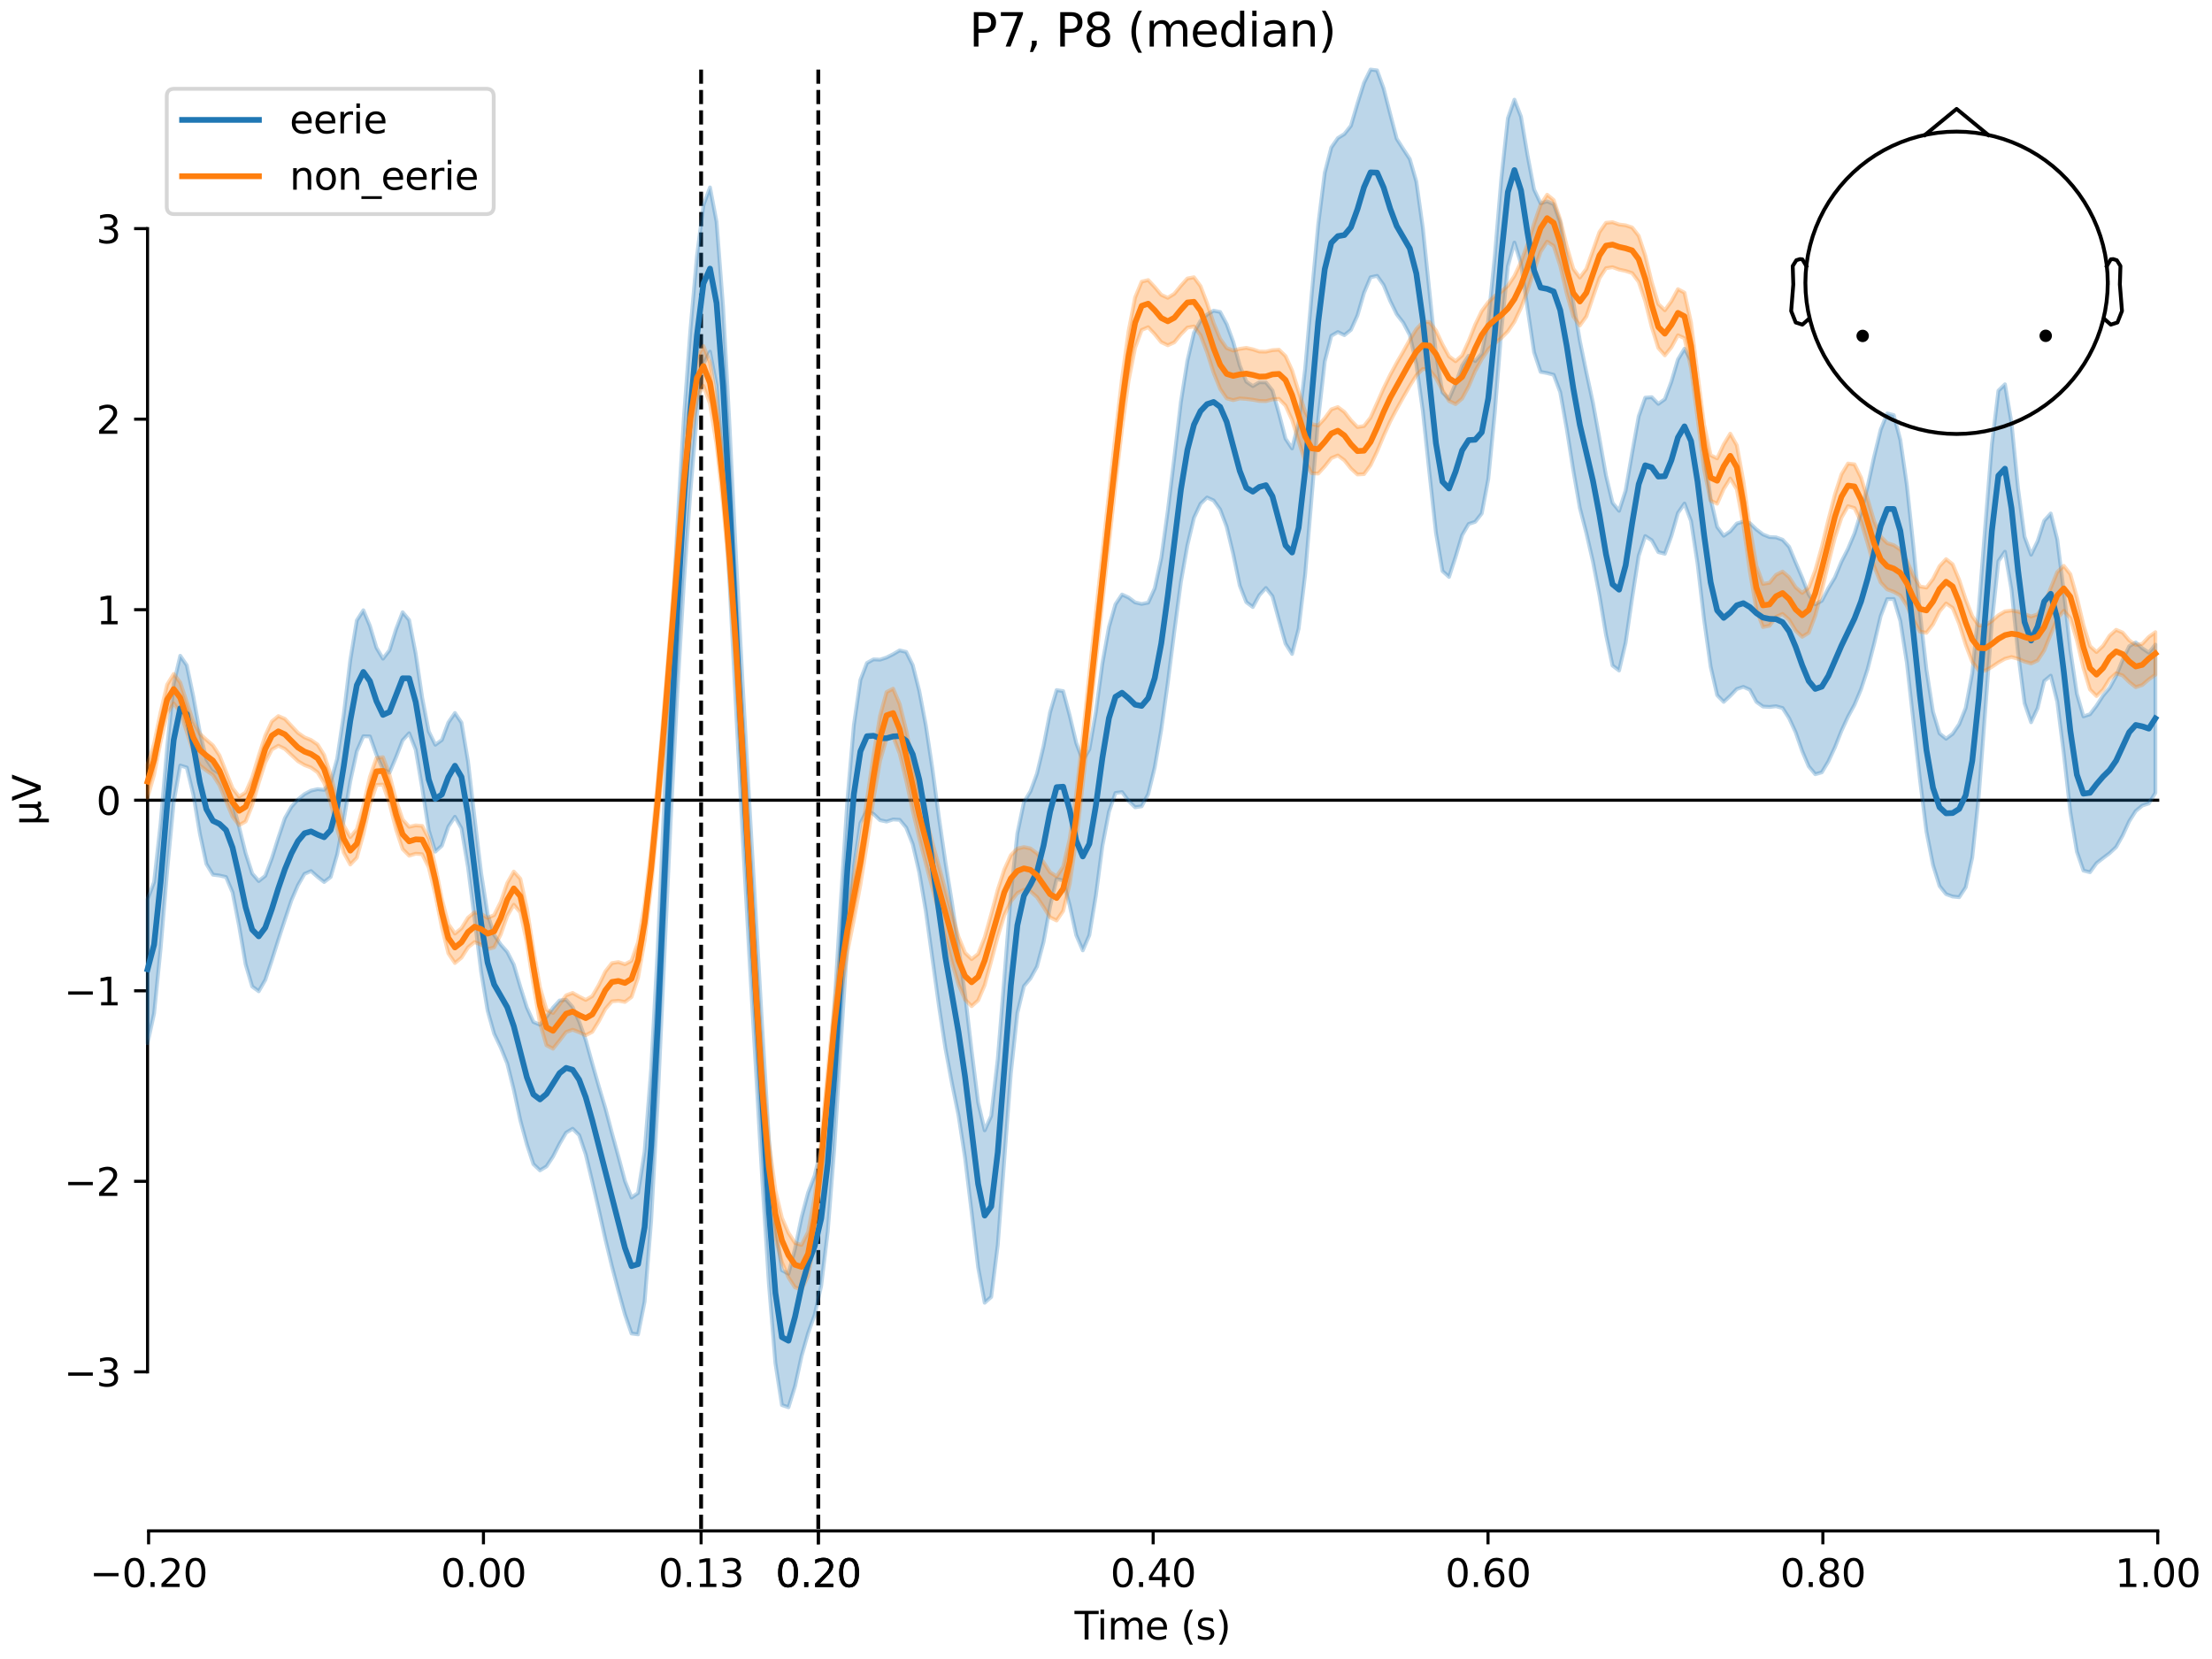 <?xml version="1.0" encoding="utf-8" standalone="no"?>
<!DOCTYPE svg PUBLIC "-//W3C//DTD SVG 1.1//EN"
  "http://www.w3.org/Graphics/SVG/1.1/DTD/svg11.dtd">
<svg xmlns:xlink="http://www.w3.org/1999/xlink" width="576pt" height="432pt" viewBox="0 0 576 432" xmlns="http://www.w3.org/2000/svg" version="1.1">
 <defs>
  <style type="text/css">*{stroke-linejoin: round; stroke-linecap: butt}</style>
 </defs>
 <g id="figure_1">
  <g id="patch_1">
   <path d="M 0 432 
L 576 432 
L 576 0 
L 0 0 
z
" style="fill: #ffffff"/>
  </g>
  <g id="axes_1">
   <g id="patch_2">
    <path d="M 38.421 398.644 
L 561.867 398.644 
L 561.867 18.118 
L 38.421 18.118 
L 38.421 398.644 
z
" style="fill: none; opacity: 0"/>
   </g>
   <g id="patch_3">
    <path d="M 38.421 357.223 
L 38.421 59.539 
" style="fill: none; stroke: #000000; stroke-width: 0.8; stroke-linejoin: miter; stroke-linecap: square"/>
   </g>
   <g id="LineCollection_1">
    <path d="M 182.566 18.118 
L 182.566 398.644 
" clip-path="url(#p42663d74a6)" style="fill: none; stroke-dasharray: 3.7,1.6; stroke-dashoffset: 0; stroke: #000000"/>
    <path d="M 213.084 18.118 
L 213.084 398.644 
" clip-path="url(#p42663d74a6)" style="fill: none; stroke-dasharray: 3.7,1.6; stroke-dashoffset: 0; stroke: #000000"/>
   </g>
   <g id="matplotlib.axis_1">
    <g id="xtick_1">
     <g id="line2d_1">
      <defs>
       <path id="mb6d875dfdb" d="M 0 0 
L 0 3.5 
" style="stroke: #000000; stroke-width: 0.8"/>
      </defs>
      <g>
       <use xlink:href="#mb6d875dfdb" x="38.693" y="398.644" style="stroke: #000000; stroke-width: 0.8"/>
      </g>
     </g>
     <g id="text_1">
      <!-- −0.20 -->
      <g transform="translate(23.37 413.242) scale(0.1 -0.1)">
       <defs>
        <path id="DejaVuSans-2212" d="M 678 2272 
L 4684 2272 
L 4684 1741 
L 678 1741 
L 678 2272 
z
" transform="scale(0.016)"/>
        <path id="DejaVuSans-30" d="M 2034 4250 
Q 1547 4250 1301 3770 
Q 1056 3291 1056 2328 
Q 1056 1369 1301 889 
Q 1547 409 2034 409 
Q 2525 409 2770 889 
Q 3016 1369 3016 2328 
Q 3016 3291 2770 3770 
Q 2525 4250 2034 4250 
z
M 2034 4750 
Q 2819 4750 3233 4129 
Q 3647 3509 3647 2328 
Q 3647 1150 3233 529 
Q 2819 -91 2034 -91 
Q 1250 -91 836 529 
Q 422 1150 422 2328 
Q 422 3509 836 4129 
Q 1250 4750 2034 4750 
z
" transform="scale(0.016)"/>
        <path id="DejaVuSans-2e" d="M 684 794 
L 1344 794 
L 1344 0 
L 684 0 
L 684 794 
z
" transform="scale(0.016)"/>
        <path id="DejaVuSans-32" d="M 1228 531 
L 3431 531 
L 3431 0 
L 469 0 
L 469 531 
Q 828 903 1448 1529 
Q 2069 2156 2228 2338 
Q 2531 2678 2651 2914 
Q 2772 3150 2772 3378 
Q 2772 3750 2511 3984 
Q 2250 4219 1831 4219 
Q 1534 4219 1204 4116 
Q 875 4013 500 3803 
L 500 4441 
Q 881 4594 1212 4672 
Q 1544 4750 1819 4750 
Q 2544 4750 2975 4387 
Q 3406 4025 3406 3419 
Q 3406 3131 3298 2873 
Q 3191 2616 2906 2266 
Q 2828 2175 2409 1742 
Q 1991 1309 1228 531 
z
" transform="scale(0.016)"/>
       </defs>
       <use xlink:href="#DejaVuSans-2212"/>
       <use xlink:href="#DejaVuSans-30" transform="translate(83.789 0)"/>
       <use xlink:href="#DejaVuSans-2e" transform="translate(147.412 0)"/>
       <use xlink:href="#DejaVuSans-32" transform="translate(179.199 0)"/>
       <use xlink:href="#DejaVuSans-30" transform="translate(242.822 0)"/>
      </g>
     </g>
    </g>
    <g id="xtick_2">
     <g id="line2d_2">
      <g>
       <use xlink:href="#mb6d875dfdb" x="125.889" y="398.644" style="stroke: #000000; stroke-width: 0.8"/>
      </g>
     </g>
     <g id="text_2">
      <!-- 0.00 -->
      <g transform="translate(114.756 413.242) scale(0.1 -0.1)">
       <use xlink:href="#DejaVuSans-30"/>
       <use xlink:href="#DejaVuSans-2e" transform="translate(63.623 0)"/>
       <use xlink:href="#DejaVuSans-30" transform="translate(95.41 0)"/>
       <use xlink:href="#DejaVuSans-30" transform="translate(159.033 0)"/>
      </g>
     </g>
    </g>
    <g id="xtick_3">
     <g id="line2d_3">
      <g>
       <use xlink:href="#mb6d875dfdb" x="182.566" y="398.644" style="stroke: #000000; stroke-width: 0.8"/>
      </g>
     </g>
     <g id="text_3">
      <!-- 0.13 -->
      <g transform="translate(171.433 413.242) scale(0.1 -0.1)">
       <defs>
        <path id="DejaVuSans-31" d="M 794 531 
L 1825 531 
L 1825 4091 
L 703 3866 
L 703 4441 
L 1819 4666 
L 2450 4666 
L 2450 531 
L 3481 531 
L 3481 0 
L 794 0 
L 794 531 
z
" transform="scale(0.016)"/>
        <path id="DejaVuSans-33" d="M 2597 2516 
Q 3050 2419 3304 2112 
Q 3559 1806 3559 1356 
Q 3559 666 3084 287 
Q 2609 -91 1734 -91 
Q 1441 -91 1130 -33 
Q 819 25 488 141 
L 488 750 
Q 750 597 1062 519 
Q 1375 441 1716 441 
Q 2309 441 2620 675 
Q 2931 909 2931 1356 
Q 2931 1769 2642 2001 
Q 2353 2234 1838 2234 
L 1294 2234 
L 1294 2753 
L 1863 2753 
Q 2328 2753 2575 2939 
Q 2822 3125 2822 3475 
Q 2822 3834 2567 4026 
Q 2313 4219 1838 4219 
Q 1578 4219 1281 4162 
Q 984 4106 628 3988 
L 628 4550 
Q 988 4650 1302 4700 
Q 1616 4750 1894 4750 
Q 2613 4750 3031 4423 
Q 3450 4097 3450 3541 
Q 3450 3153 3228 2886 
Q 3006 2619 2597 2516 
z
" transform="scale(0.016)"/>
       </defs>
       <use xlink:href="#DejaVuSans-30"/>
       <use xlink:href="#DejaVuSans-2e" transform="translate(63.623 0)"/>
       <use xlink:href="#DejaVuSans-31" transform="translate(95.41 0)"/>
       <use xlink:href="#DejaVuSans-33" transform="translate(159.033 0)"/>
      </g>
     </g>
    </g>
    <g id="xtick_4">
     <g id="line2d_4">
      <g>
       <use xlink:href="#mb6d875dfdb" x="213.084" y="398.644" style="stroke: #000000; stroke-width: 0.8"/>
      </g>
     </g>
     <g id="text_4">
      <!-- 0.20 -->
      <g transform="translate(201.952 413.242) scale(0.1 -0.1)">
       <use xlink:href="#DejaVuSans-30"/>
       <use xlink:href="#DejaVuSans-2e" transform="translate(63.623 0)"/>
       <use xlink:href="#DejaVuSans-32" transform="translate(95.41 0)"/>
       <use xlink:href="#DejaVuSans-30" transform="translate(159.033 0)"/>
      </g>
     </g>
    </g>
    <g id="xtick_5">
     <g id="line2d_5">
      <g>
       <use xlink:href="#mb6d875dfdb" x="213.084" y="398.644" style="stroke: #000000; stroke-width: 0.8"/>
      </g>
     </g>
     <g id="text_5">
      <!-- 0.20 -->
      <g transform="translate(201.952 413.242) scale(0.1 -0.1)">
       <use xlink:href="#DejaVuSans-30"/>
       <use xlink:href="#DejaVuSans-2e" transform="translate(63.623 0)"/>
       <use xlink:href="#DejaVuSans-32" transform="translate(95.41 0)"/>
       <use xlink:href="#DejaVuSans-30" transform="translate(159.033 0)"/>
      </g>
     </g>
    </g>
    <g id="xtick_6">
     <g id="line2d_6">
      <g>
       <use xlink:href="#mb6d875dfdb" x="300.28" y="398.644" style="stroke: #000000; stroke-width: 0.8"/>
      </g>
     </g>
     <g id="text_6">
      <!-- 0.40 -->
      <g transform="translate(289.147 413.242) scale(0.1 -0.1)">
       <defs>
        <path id="DejaVuSans-34" d="M 2419 4116 
L 825 1625 
L 2419 1625 
L 2419 4116 
z
M 2253 4666 
L 3047 4666 
L 3047 1625 
L 3713 1625 
L 3713 1100 
L 3047 1100 
L 3047 0 
L 2419 0 
L 2419 1100 
L 313 1100 
L 313 1709 
L 2253 4666 
z
" transform="scale(0.016)"/>
       </defs>
       <use xlink:href="#DejaVuSans-30"/>
       <use xlink:href="#DejaVuSans-2e" transform="translate(63.623 0)"/>
       <use xlink:href="#DejaVuSans-34" transform="translate(95.41 0)"/>
       <use xlink:href="#DejaVuSans-30" transform="translate(159.033 0)"/>
      </g>
     </g>
    </g>
    <g id="xtick_7">
     <g id="line2d_7">
      <g>
       <use xlink:href="#mb6d875dfdb" x="387.476" y="398.644" style="stroke: #000000; stroke-width: 0.8"/>
      </g>
     </g>
     <g id="text_7">
      <!-- 0.60 -->
      <g transform="translate(376.343 413.242) scale(0.1 -0.1)">
       <defs>
        <path id="DejaVuSans-36" d="M 2113 2584 
Q 1688 2584 1439 2293 
Q 1191 2003 1191 1497 
Q 1191 994 1439 701 
Q 1688 409 2113 409 
Q 2538 409 2786 701 
Q 3034 994 3034 1497 
Q 3034 2003 2786 2293 
Q 2538 2584 2113 2584 
z
M 3366 4563 
L 3366 3988 
Q 3128 4100 2886 4159 
Q 2644 4219 2406 4219 
Q 1781 4219 1451 3797 
Q 1122 3375 1075 2522 
Q 1259 2794 1537 2939 
Q 1816 3084 2150 3084 
Q 2853 3084 3261 2657 
Q 3669 2231 3669 1497 
Q 3669 778 3244 343 
Q 2819 -91 2113 -91 
Q 1303 -91 875 529 
Q 447 1150 447 2328 
Q 447 3434 972 4092 
Q 1497 4750 2381 4750 
Q 2619 4750 2861 4703 
Q 3103 4656 3366 4563 
z
" transform="scale(0.016)"/>
       </defs>
       <use xlink:href="#DejaVuSans-30"/>
       <use xlink:href="#DejaVuSans-2e" transform="translate(63.623 0)"/>
       <use xlink:href="#DejaVuSans-36" transform="translate(95.41 0)"/>
       <use xlink:href="#DejaVuSans-30" transform="translate(159.033 0)"/>
      </g>
     </g>
    </g>
    <g id="xtick_8">
     <g id="line2d_8">
      <g>
       <use xlink:href="#mb6d875dfdb" x="474.671" y="398.644" style="stroke: #000000; stroke-width: 0.8"/>
      </g>
     </g>
     <g id="text_8">
      <!-- 0.80 -->
      <g transform="translate(463.538 413.242) scale(0.1 -0.1)">
       <defs>
        <path id="DejaVuSans-38" d="M 2034 2216 
Q 1584 2216 1326 1975 
Q 1069 1734 1069 1313 
Q 1069 891 1326 650 
Q 1584 409 2034 409 
Q 2484 409 2743 651 
Q 3003 894 3003 1313 
Q 3003 1734 2745 1975 
Q 2488 2216 2034 2216 
z
M 1403 2484 
Q 997 2584 770 2862 
Q 544 3141 544 3541 
Q 544 4100 942 4425 
Q 1341 4750 2034 4750 
Q 2731 4750 3128 4425 
Q 3525 4100 3525 3541 
Q 3525 3141 3298 2862 
Q 3072 2584 2669 2484 
Q 3125 2378 3379 2068 
Q 3634 1759 3634 1313 
Q 3634 634 3220 271 
Q 2806 -91 2034 -91 
Q 1263 -91 848 271 
Q 434 634 434 1313 
Q 434 1759 690 2068 
Q 947 2378 1403 2484 
z
M 1172 3481 
Q 1172 3119 1398 2916 
Q 1625 2713 2034 2713 
Q 2441 2713 2670 2916 
Q 2900 3119 2900 3481 
Q 2900 3844 2670 4047 
Q 2441 4250 2034 4250 
Q 1625 4250 1398 4047 
Q 1172 3844 1172 3481 
z
" transform="scale(0.016)"/>
       </defs>
       <use xlink:href="#DejaVuSans-30"/>
       <use xlink:href="#DejaVuSans-2e" transform="translate(63.623 0)"/>
       <use xlink:href="#DejaVuSans-38" transform="translate(95.41 0)"/>
       <use xlink:href="#DejaVuSans-30" transform="translate(159.033 0)"/>
      </g>
     </g>
    </g>
    <g id="xtick_9">
     <g id="line2d_9">
      <g>
       <use xlink:href="#mb6d875dfdb" x="561.867" y="398.644" style="stroke: #000000; stroke-width: 0.8"/>
      </g>
     </g>
     <g id="text_9">
      <!-- 1.00 -->
      <g transform="translate(550.734 413.242) scale(0.1 -0.1)">
       <use xlink:href="#DejaVuSans-31"/>
       <use xlink:href="#DejaVuSans-2e" transform="translate(63.623 0)"/>
       <use xlink:href="#DejaVuSans-30" transform="translate(95.41 0)"/>
       <use xlink:href="#DejaVuSans-30" transform="translate(159.033 0)"/>
      </g>
     </g>
    </g>
    <g id="text_10">
     <!-- Time (s) -->
     <g transform="translate(279.815 426.92) scale(0.1 -0.1)">
      <defs>
       <path id="DejaVuSans-54" d="M -19 4666 
L 3928 4666 
L 3928 4134 
L 2272 4134 
L 2272 0 
L 1638 0 
L 1638 4134 
L -19 4134 
L -19 4666 
z
" transform="scale(0.016)"/>
       <path id="DejaVuSans-69" d="M 603 3500 
L 1178 3500 
L 1178 0 
L 603 0 
L 603 3500 
z
M 603 4863 
L 1178 4863 
L 1178 4134 
L 603 4134 
L 603 4863 
z
" transform="scale(0.016)"/>
       <path id="DejaVuSans-6d" d="M 3328 2828 
Q 3544 3216 3844 3400 
Q 4144 3584 4550 3584 
Q 5097 3584 5394 3201 
Q 5691 2819 5691 2113 
L 5691 0 
L 5113 0 
L 5113 2094 
Q 5113 2597 4934 2840 
Q 4756 3084 4391 3084 
Q 3944 3084 3684 2787 
Q 3425 2491 3425 1978 
L 3425 0 
L 2847 0 
L 2847 2094 
Q 2847 2600 2669 2842 
Q 2491 3084 2119 3084 
Q 1678 3084 1418 2786 
Q 1159 2488 1159 1978 
L 1159 0 
L 581 0 
L 581 3500 
L 1159 3500 
L 1159 2956 
Q 1356 3278 1631 3431 
Q 1906 3584 2284 3584 
Q 2666 3584 2933 3390 
Q 3200 3197 3328 2828 
z
" transform="scale(0.016)"/>
       <path id="DejaVuSans-65" d="M 3597 1894 
L 3597 1613 
L 953 1613 
Q 991 1019 1311 708 
Q 1631 397 2203 397 
Q 2534 397 2845 478 
Q 3156 559 3463 722 
L 3463 178 
Q 3153 47 2828 -22 
Q 2503 -91 2169 -91 
Q 1331 -91 842 396 
Q 353 884 353 1716 
Q 353 2575 817 3079 
Q 1281 3584 2069 3584 
Q 2775 3584 3186 3129 
Q 3597 2675 3597 1894 
z
M 3022 2063 
Q 3016 2534 2758 2815 
Q 2500 3097 2075 3097 
Q 1594 3097 1305 2825 
Q 1016 2553 972 2059 
L 3022 2063 
z
" transform="scale(0.016)"/>
       <path id="DejaVuSans-20" transform="scale(0.016)"/>
       <path id="DejaVuSans-28" d="M 1984 4856 
Q 1566 4138 1362 3434 
Q 1159 2731 1159 2009 
Q 1159 1288 1364 580 
Q 1569 -128 1984 -844 
L 1484 -844 
Q 1016 -109 783 600 
Q 550 1309 550 2009 
Q 550 2706 781 3412 
Q 1013 4119 1484 4856 
L 1984 4856 
z
" transform="scale(0.016)"/>
       <path id="DejaVuSans-73" d="M 2834 3397 
L 2834 2853 
Q 2591 2978 2328 3040 
Q 2066 3103 1784 3103 
Q 1356 3103 1142 2972 
Q 928 2841 928 2578 
Q 928 2378 1081 2264 
Q 1234 2150 1697 2047 
L 1894 2003 
Q 2506 1872 2764 1633 
Q 3022 1394 3022 966 
Q 3022 478 2636 193 
Q 2250 -91 1575 -91 
Q 1294 -91 989 -36 
Q 684 19 347 128 
L 347 722 
Q 666 556 975 473 
Q 1284 391 1588 391 
Q 1994 391 2212 530 
Q 2431 669 2431 922 
Q 2431 1156 2273 1281 
Q 2116 1406 1581 1522 
L 1381 1569 
Q 847 1681 609 1914 
Q 372 2147 372 2553 
Q 372 3047 722 3315 
Q 1072 3584 1716 3584 
Q 2034 3584 2315 3537 
Q 2597 3491 2834 3397 
z
" transform="scale(0.016)"/>
       <path id="DejaVuSans-29" d="M 513 4856 
L 1013 4856 
Q 1481 4119 1714 3412 
Q 1947 2706 1947 2009 
Q 1947 1309 1714 600 
Q 1481 -109 1013 -844 
L 513 -844 
Q 928 -128 1133 580 
Q 1338 1288 1338 2009 
Q 1338 2731 1133 3434 
Q 928 4138 513 4856 
z
" transform="scale(0.016)"/>
      </defs>
      <use xlink:href="#DejaVuSans-54"/>
      <use xlink:href="#DejaVuSans-69" transform="translate(57.959 0)"/>
      <use xlink:href="#DejaVuSans-6d" transform="translate(85.742 0)"/>
      <use xlink:href="#DejaVuSans-65" transform="translate(183.154 0)"/>
      <use xlink:href="#DejaVuSans-20" transform="translate(244.678 0)"/>
      <use xlink:href="#DejaVuSans-28" transform="translate(276.465 0)"/>
      <use xlink:href="#DejaVuSans-73" transform="translate(315.479 0)"/>
      <use xlink:href="#DejaVuSans-29" transform="translate(367.578 0)"/>
     </g>
    </g>
   </g>
   <g id="matplotlib.axis_2">
    <g id="ytick_1">
     <g id="line2d_10">
      <defs>
       <path id="m372966525c" d="M 0 0 
L -3.5 0 
" style="stroke: #000000; stroke-width: 0.8"/>
      </defs>
      <g>
       <use xlink:href="#m372966525c" x="38.421" y="357.223" style="stroke: #000000; stroke-width: 0.8"/>
      </g>
     </g>
     <g id="text_11">
      <!-- −3 -->
      <g transform="translate(16.678 361.022) scale(0.1 -0.1)">
       <use xlink:href="#DejaVuSans-2212"/>
       <use xlink:href="#DejaVuSans-33" transform="translate(83.789 0)"/>
      </g>
     </g>
    </g>
    <g id="ytick_2">
     <g id="line2d_11">
      <g>
       <use xlink:href="#m372966525c" x="38.421" y="307.609" style="stroke: #000000; stroke-width: 0.8"/>
      </g>
     </g>
     <g id="text_12">
      <!-- −2 -->
      <g transform="translate(16.678 311.408) scale(0.1 -0.1)">
       <use xlink:href="#DejaVuSans-2212"/>
       <use xlink:href="#DejaVuSans-32" transform="translate(83.789 0)"/>
      </g>
     </g>
    </g>
    <g id="ytick_3">
     <g id="line2d_12">
      <g>
       <use xlink:href="#m372966525c" x="38.421" y="257.995" style="stroke: #000000; stroke-width: 0.8"/>
      </g>
     </g>
     <g id="text_13">
      <!-- −1 -->
      <g transform="translate(16.678 261.794) scale(0.1 -0.1)">
       <use xlink:href="#DejaVuSans-2212"/>
       <use xlink:href="#DejaVuSans-31" transform="translate(83.789 0)"/>
      </g>
     </g>
    </g>
    <g id="ytick_4">
     <g id="line2d_13">
      <g>
       <use xlink:href="#m372966525c" x="38.421" y="208.381" style="stroke: #000000; stroke-width: 0.8"/>
      </g>
     </g>
     <g id="text_14">
      <!-- 0 -->
      <g transform="translate(25.058 212.18) scale(0.1 -0.1)">
       <use xlink:href="#DejaVuSans-30"/>
      </g>
     </g>
    </g>
    <g id="ytick_5">
     <g id="line2d_14">
      <g>
       <use xlink:href="#m372966525c" x="38.421" y="158.767" style="stroke: #000000; stroke-width: 0.8"/>
      </g>
     </g>
     <g id="text_15">
      <!-- 1 -->
      <g transform="translate(25.058 162.566) scale(0.1 -0.1)">
       <use xlink:href="#DejaVuSans-31"/>
      </g>
     </g>
    </g>
    <g id="ytick_6">
     <g id="line2d_15">
      <g>
       <use xlink:href="#m372966525c" x="38.421" y="109.153" style="stroke: #000000; stroke-width: 0.8"/>
      </g>
     </g>
     <g id="text_16">
      <!-- 2 -->
      <g transform="translate(25.058 112.952) scale(0.1 -0.1)">
       <use xlink:href="#DejaVuSans-32"/>
      </g>
     </g>
    </g>
    <g id="ytick_7">
     <g id="line2d_16">
      <g>
       <use xlink:href="#m372966525c" x="38.421" y="59.539" style="stroke: #000000; stroke-width: 0.8"/>
      </g>
     </g>
     <g id="text_17">
      <!-- 3 -->
      <g transform="translate(25.058 63.338) scale(0.1 -0.1)">
       <use xlink:href="#DejaVuSans-33"/>
      </g>
     </g>
    </g>
    <g id="text_18">
     <!-- µV -->
     <g transform="translate(10.599 214.982) rotate(-90) scale(0.1 -0.1)">
      <defs>
       <path id="DejaVuSans-b5" d="M 544 -1331 
L 544 3500 
L 1119 3500 
L 1119 1325 
Q 1119 872 1334 640 
Q 1550 409 1972 409 
Q 2434 409 2667 671 
Q 2900 934 2900 1459 
L 2900 3500 
L 3475 3500 
L 3475 806 
Q 3475 619 3529 530 
Q 3584 441 3700 441 
Q 3728 441 3778 458 
Q 3828 475 3916 513 
L 3916 50 
Q 3788 -22 3673 -56 
Q 3559 -91 3450 -91 
Q 3234 -91 3106 31 
Q 2978 153 2931 403 
Q 2775 156 2548 32 
Q 2322 -91 2016 -91 
Q 1697 -91 1473 31 
Q 1250 153 1119 397 
L 1119 -1331 
L 544 -1331 
z
" transform="scale(0.016)"/>
       <path id="DejaVuSans-56" d="M 1831 0 
L 50 4666 
L 709 4666 
L 2188 738 
L 3669 4666 
L 4325 4666 
L 2547 0 
L 1831 0 
z
" transform="scale(0.016)"/>
      </defs>
      <use xlink:href="#DejaVuSans-b5"/>
      <use xlink:href="#DejaVuSans-56" transform="translate(63.623 0)"/>
     </g>
    </g>
   </g>
   <g id="patch_4">
    <path d="M 38.693 398.644 
L 561.867 398.644 
" style="fill: none; stroke: #000000; stroke-width: 0.8; stroke-linejoin: miter; stroke-linecap: square"/>
   </g>
   <g id="patch_5">
    <path d="M 38.421 208.381 
L 561.867 208.381 
" style="fill: none; stroke: #000000; stroke-width: 0.8; stroke-linejoin: miter; stroke-linecap: square"/>
   </g>
   <g id="text_19">
    <!-- P7, P8 (median) -->
    <g transform="translate(252.379 12.118) scale(0.12 -0.12)">
     <defs>
      <path id="DejaVuSans-50" d="M 1259 4147 
L 1259 2394 
L 2053 2394 
Q 2494 2394 2734 2622 
Q 2975 2850 2975 3272 
Q 2975 3691 2734 3919 
Q 2494 4147 2053 4147 
L 1259 4147 
z
M 628 4666 
L 2053 4666 
Q 2838 4666 3239 4311 
Q 3641 3956 3641 3272 
Q 3641 2581 3239 2228 
Q 2838 1875 2053 1875 
L 1259 1875 
L 1259 0 
L 628 0 
L 628 4666 
z
" transform="scale(0.016)"/>
      <path id="DejaVuSans-37" d="M 525 4666 
L 3525 4666 
L 3525 4397 
L 1831 0 
L 1172 0 
L 2766 4134 
L 525 4134 
L 525 4666 
z
" transform="scale(0.016)"/>
      <path id="DejaVuSans-2c" d="M 750 794 
L 1409 794 
L 1409 256 
L 897 -744 
L 494 -744 
L 750 256 
L 750 794 
z
" transform="scale(0.016)"/>
      <path id="DejaVuSans-64" d="M 2906 2969 
L 2906 4863 
L 3481 4863 
L 3481 0 
L 2906 0 
L 2906 525 
Q 2725 213 2448 61 
Q 2172 -91 1784 -91 
Q 1150 -91 751 415 
Q 353 922 353 1747 
Q 353 2572 751 3078 
Q 1150 3584 1784 3584 
Q 2172 3584 2448 3432 
Q 2725 3281 2906 2969 
z
M 947 1747 
Q 947 1113 1208 752 
Q 1469 391 1925 391 
Q 2381 391 2643 752 
Q 2906 1113 2906 1747 
Q 2906 2381 2643 2742 
Q 2381 3103 1925 3103 
Q 1469 3103 1208 2742 
Q 947 2381 947 1747 
z
" transform="scale(0.016)"/>
      <path id="DejaVuSans-61" d="M 2194 1759 
Q 1497 1759 1228 1600 
Q 959 1441 959 1056 
Q 959 750 1161 570 
Q 1363 391 1709 391 
Q 2188 391 2477 730 
Q 2766 1069 2766 1631 
L 2766 1759 
L 2194 1759 
z
M 3341 1997 
L 3341 0 
L 2766 0 
L 2766 531 
Q 2569 213 2275 61 
Q 1981 -91 1556 -91 
Q 1019 -91 701 211 
Q 384 513 384 1019 
Q 384 1609 779 1909 
Q 1175 2209 1959 2209 
L 2766 2209 
L 2766 2266 
Q 2766 2663 2505 2880 
Q 2244 3097 1772 3097 
Q 1472 3097 1187 3025 
Q 903 2953 641 2809 
L 641 3341 
Q 956 3463 1253 3523 
Q 1550 3584 1831 3584 
Q 2591 3584 2966 3190 
Q 3341 2797 3341 1997 
z
" transform="scale(0.016)"/>
      <path id="DejaVuSans-6e" d="M 3513 2113 
L 3513 0 
L 2938 0 
L 2938 2094 
Q 2938 2591 2744 2837 
Q 2550 3084 2163 3084 
Q 1697 3084 1428 2787 
Q 1159 2491 1159 1978 
L 1159 0 
L 581 0 
L 581 3500 
L 1159 3500 
L 1159 2956 
Q 1366 3272 1645 3428 
Q 1925 3584 2291 3584 
Q 2894 3584 3203 3211 
Q 3513 2838 3513 2113 
z
" transform="scale(0.016)"/>
     </defs>
     <use xlink:href="#DejaVuSans-50"/>
     <use xlink:href="#DejaVuSans-37" transform="translate(60.303 0)"/>
     <use xlink:href="#DejaVuSans-2c" transform="translate(123.926 0)"/>
     <use xlink:href="#DejaVuSans-20" transform="translate(155.713 0)"/>
     <use xlink:href="#DejaVuSans-50" transform="translate(187.5 0)"/>
     <use xlink:href="#DejaVuSans-38" transform="translate(247.803 0)"/>
     <use xlink:href="#DejaVuSans-20" transform="translate(311.426 0)"/>
     <use xlink:href="#DejaVuSans-28" transform="translate(343.213 0)"/>
     <use xlink:href="#DejaVuSans-6d" transform="translate(382.227 0)"/>
     <use xlink:href="#DejaVuSans-65" transform="translate(479.639 0)"/>
     <use xlink:href="#DejaVuSans-64" transform="translate(541.162 0)"/>
     <use xlink:href="#DejaVuSans-69" transform="translate(604.639 0)"/>
     <use xlink:href="#DejaVuSans-61" transform="translate(632.422 0)"/>
     <use xlink:href="#DejaVuSans-6e" transform="translate(693.701 0)"/>
     <use xlink:href="#DejaVuSans-29" transform="translate(757.08 0)"/>
    </g>
   </g>
   <g id="legend_1">
    <g id="patch_6">
     <path d="M 45.421 55.753 
L 126.563 55.753 
Q 128.563 55.753 128.563 53.753 
L 128.563 25.118 
Q 128.563 23.118 126.563 23.118 
L 45.421 23.118 
Q 43.421 23.118 43.421 25.118 
L 43.421 53.753 
Q 43.421 55.753 45.421 55.753 
z
" style="fill: #ffffff; opacity: 0.8; stroke: #cccccc; stroke-linejoin: miter"/>
    </g>
    <g id="line2d_17">
     <path d="M 47.421 31.217 
L 57.421 31.217 
L 67.421 31.217 
" style="fill: none; stroke: #1f77b4; stroke-width: 1.5; stroke-linecap: square"/>
    </g>
    <g id="text_20">
     <!-- eerie -->
     <g transform="translate(75.421 34.717) scale(0.1 -0.1)">
      <defs>
       <path id="DejaVuSans-72" d="M 2631 2963 
Q 2534 3019 2420 3045 
Q 2306 3072 2169 3072 
Q 1681 3072 1420 2755 
Q 1159 2438 1159 1844 
L 1159 0 
L 581 0 
L 581 3500 
L 1159 3500 
L 1159 2956 
Q 1341 3275 1631 3429 
Q 1922 3584 2338 3584 
Q 2397 3584 2469 3576 
Q 2541 3569 2628 3553 
L 2631 2963 
z
" transform="scale(0.016)"/>
      </defs>
      <use xlink:href="#DejaVuSans-65"/>
      <use xlink:href="#DejaVuSans-65" transform="translate(61.523 0)"/>
      <use xlink:href="#DejaVuSans-72" transform="translate(123.047 0)"/>
      <use xlink:href="#DejaVuSans-69" transform="translate(164.16 0)"/>
      <use xlink:href="#DejaVuSans-65" transform="translate(191.943 0)"/>
     </g>
    </g>
    <g id="line2d_18">
     <path d="M 47.421 45.895 
L 57.421 45.895 
L 67.421 45.895 
" style="fill: none; stroke: #ff7f0e; stroke-width: 1.5; stroke-linecap: square"/>
    </g>
    <g id="text_21">
     <!-- non_eerie -->
     <g transform="translate(75.421 49.395) scale(0.1 -0.1)">
      <defs>
       <path id="DejaVuSans-6f" d="M 1959 3097 
Q 1497 3097 1228 2736 
Q 959 2375 959 1747 
Q 959 1119 1226 758 
Q 1494 397 1959 397 
Q 2419 397 2687 759 
Q 2956 1122 2956 1747 
Q 2956 2369 2687 2733 
Q 2419 3097 1959 3097 
z
M 1959 3584 
Q 2709 3584 3137 3096 
Q 3566 2609 3566 1747 
Q 3566 888 3137 398 
Q 2709 -91 1959 -91 
Q 1206 -91 779 398 
Q 353 888 353 1747 
Q 353 2609 779 3096 
Q 1206 3584 1959 3584 
z
" transform="scale(0.016)"/>
       <path id="DejaVuSans-5f" d="M 3263 -1063 
L 3263 -1509 
L -63 -1509 
L -63 -1063 
L 3263 -1063 
z
" transform="scale(0.016)"/>
      </defs>
      <use xlink:href="#DejaVuSans-6e"/>
      <use xlink:href="#DejaVuSans-6f" transform="translate(63.379 0)"/>
      <use xlink:href="#DejaVuSans-6e" transform="translate(124.561 0)"/>
      <use xlink:href="#DejaVuSans-5f" transform="translate(187.939 0)"/>
      <use xlink:href="#DejaVuSans-65" transform="translate(237.939 0)"/>
      <use xlink:href="#DejaVuSans-65" transform="translate(299.463 0)"/>
      <use xlink:href="#DejaVuSans-72" transform="translate(360.986 0)"/>
      <use xlink:href="#DejaVuSans-69" transform="translate(402.1 0)"/>
      <use xlink:href="#DejaVuSans-65" transform="translate(429.883 0)"/>
     </g>
    </g>
   </g>
   <g id="FillBetweenPolyCollection_1">
    <defs>
     <path id="m2773c19f09" d="M 38.421 -197.839 
L 38.421 -160.346 
L 40.124 -168.081 
L 41.827 -184.987 
L 43.53 -205.284 
L 45.233 -223.103 
L 46.936 -232.659 
L 48.639 -232.137 
L 50.342 -225.1 
L 52.045 -214.929 
L 53.748 -207.024 
L 55.451 -204.229 
L 57.154 -204.012 
L 58.857 -203.622 
L 60.56 -199.609 
L 62.263 -190.869 
L 63.966 -180.889 
L 65.669 -175.124 
L 67.372 -173.867 
L 69.075 -176.814 
L 70.778 -181.893 
L 72.481 -187.291 
L 74.184 -192.472 
L 75.887 -197.552 
L 77.59 -201.482 
L 79.294 -204.44 
L 80.997 -205.181 
L 82.7 -203.67 
L 84.403 -202.325 
L 86.106 -203.629 
L 87.809 -209.562 
L 89.512 -218.417 
L 91.215 -228.552 
L 92.918 -236.354 
L 94.621 -240.286 
L 96.324 -240.237 
L 98.027 -235.458 
L 99.73 -231.68 
L 101.433 -230.799 
L 103.136 -234.832 
L 104.839 -239.219 
L 106.542 -241.068 
L 108.245 -236.793 
L 109.948 -226.781 
L 111.651 -215.744 
L 113.354 -210.233 
L 115.057 -211.783 
L 116.76 -216.771 
L 118.463 -219.315 
L 120.166 -216.273 
L 121.87 -206.173 
L 123.573 -192.829 
L 125.276 -179.029 
L 126.979 -168.818 
L 128.682 -162.787 
L 130.385 -159.239 
L 132.088 -155.061 
L 133.791 -148.235 
L 135.494 -140.269 
L 137.197 -134.004 
L 138.9 -128.846 
L 140.603 -127.232 
L 142.306 -128.266 
L 144.009 -130.84 
L 145.712 -134.161 
L 147.415 -137.055 
L 149.118 -138.076 
L 150.821 -136.404 
L 152.524 -131.391 
L 154.227 -124.29 
L 155.93 -116.951 
L 157.633 -109.317 
L 159.336 -102.304 
L 161.039 -95.842 
L 162.742 -89.688 
L 164.446 -84.756 
L 166.149 -84.533 
L 167.852 -93.034 
L 169.555 -114.036 
L 171.258 -144.965 
L 172.961 -182.049 
L 174.664 -218.663 
L 176.367 -251.518 
L 178.07 -279.986 
L 179.773 -303.966 
L 181.476 -323.921 
L 183.179 -337.244 
L 184.882 -340.431 
L 186.585 -331.621 
L 188.288 -310.64 
L 189.991 -279.784 
L 191.694 -246.758 
L 193.397 -214.044 
L 195.1 -183.493 
L 196.803 -154.065 
L 198.506 -124.505 
L 200.209 -97.806 
L 201.912 -77.052 
L 203.615 -66.123 
L 205.318 -65.548 
L 207.022 -71.024 
L 208.725 -78.861 
L 210.428 -84.855 
L 212.131 -89.594 
L 213.834 -97.143 
L 215.537 -111.248 
L 217.24 -132.784 
L 218.943 -160.085 
L 220.646 -186.393 
L 222.349 -206.336 
L 224.052 -217.666 
L 225.755 -220.931 
L 227.458 -220.031 
L 229.161 -218.42 
L 230.864 -218.061 
L 232.567 -218.614 
L 234.27 -218.513 
L 235.973 -216.489 
L 237.676 -212.16 
L 239.379 -204.802 
L 241.082 -194.752 
L 242.785 -182.448 
L 244.488 -170.116 
L 246.191 -158.956 
L 247.894 -149.879 
L 249.598 -141.534 
L 251.301 -130.479 
L 253.004 -116.4 
L 254.707 -101.956 
L 256.41 -92.77 
L 258.113 -94.283 
L 259.816 -107.806 
L 261.519 -130.07 
L 263.222 -152.491 
L 264.925 -168.214 
L 266.628 -175.206 
L 268.331 -177.234 
L 270.034 -180.314 
L 271.737 -186.701 
L 273.44 -195.969 
L 275.143 -203.095 
L 276.846 -202.729 
L 278.549 -196.227 
L 280.252 -188.478 
L 281.955 -184.521 
L 283.658 -188.453 
L 285.361 -198.805 
L 287.064 -211.72 
L 288.767 -220.621 
L 290.47 -225.516 
L 292.174 -225.736 
L 293.877 -223.428 
L 295.58 -221.786 
L 297.283 -222.033 
L 298.986 -225.192 
L 300.689 -232.175 
L 302.392 -242.011 
L 304.095 -254.223 
L 305.798 -267.619 
L 307.501 -280.422 
L 309.204 -290.039 
L 310.907 -297.163 
L 312.61 -300.805 
L 314.313 -302.454 
L 316.016 -301.681 
L 317.719 -299.323 
L 319.422 -294.831 
L 321.125 -287.733 
L 322.828 -279.535 
L 324.531 -275.193 
L 326.234 -273.925 
L 327.937 -277.03 
L 329.64 -278.895 
L 331.343 -276.731 
L 333.046 -270.471 
L 334.75 -264.376 
L 336.453 -261.714 
L 338.156 -268.272 
L 339.859 -282.392 
L 341.562 -302.655 
L 343.265 -322.864 
L 344.968 -337.875 
L 346.671 -344.553 
L 348.374 -345.536 
L 350.077 -344.727 
L 351.78 -346.103 
L 353.483 -349.87 
L 355.186 -355.729 
L 356.889 -359.795 
L 358.592 -360.172 
L 360.295 -357.774 
L 361.998 -353.645 
L 363.701 -350.169 
L 365.404 -347.972 
L 367.107 -344.746 
L 368.81 -337.17 
L 370.513 -324.894 
L 372.216 -308.894 
L 373.919 -293.282 
L 375.622 -283.292 
L 377.326 -281.773 
L 379.029 -286.97 
L 380.732 -292.64 
L 382.435 -295.558 
L 384.138 -296.12 
L 385.841 -298.284 
L 387.544 -307.265 
L 389.247 -324.641 
L 390.95 -345.923 
L 392.653 -362.699 
L 394.356 -368.829 
L 396.059 -363.373 
L 397.762 -351.712 
L 399.465 -340.291 
L 401.168 -335.169 
L 402.871 -334.854 
L 404.574 -334.408 
L 406.277 -329.875 
L 407.98 -320.299 
L 409.683 -309.566 
L 411.386 -299.751 
L 413.089 -293.172 
L 414.792 -285.788 
L 416.495 -276.96 
L 418.198 -266.738 
L 419.902 -258.685 
L 421.605 -257.396 
L 423.308 -264.642 
L 425.011 -276.277 
L 426.714 -287.267 
L 428.417 -292.412 
L 430.12 -291.296 
L 431.823 -288.231 
L 433.526 -287.799 
L 435.229 -292.444 
L 436.932 -298.421 
L 438.635 -300.879 
L 440.338 -296.337 
L 442.041 -285.229 
L 443.744 -270.644 
L 445.447 -258.439 
L 447.15 -250.973 
L 448.853 -249.229 
L 450.556 -250.799 
L 452.259 -252.58 
L 453.962 -253.144 
L 455.665 -252.384 
L 457.368 -249.229 
L 459.071 -248.015 
L 460.774 -247.908 
L 462.478 -248.097 
L 464.181 -247.631 
L 465.884 -244.976 
L 467.587 -241.297 
L 469.29 -236.416 
L 470.993 -232.435 
L 472.696 -230.388 
L 474.399 -230.886 
L 476.102 -233.729 
L 477.805 -237.384 
L 479.508 -241.668 
L 481.211 -245.357 
L 482.914 -248.488 
L 484.617 -252.532 
L 486.32 -257.764 
L 488.023 -264.381 
L 489.726 -271.581 
L 491.429 -276 
L 493.132 -276.02 
L 494.835 -270.334 
L 496.538 -259.452 
L 498.241 -244.247 
L 499.944 -229.089 
L 501.647 -215.452 
L 503.35 -206.757 
L 505.054 -201.289 
L 506.757 -199.171 
L 508.46 -198.542 
L 510.163 -198.37 
L 511.866 -200.945 
L 513.569 -208.709 
L 515.272 -224.787 
L 516.975 -247.245 
L 518.678 -269.882 
L 520.381 -285.878 
L 522.084 -288.338 
L 523.787 -278.468 
L 525.49 -262.049 
L 527.193 -248.887 
L 528.896 -243.921 
L 530.599 -247.593 
L 532.302 -254.664 
L 534.005 -256.062 
L 535.708 -249.291 
L 537.411 -235.754 
L 539.114 -220.543 
L 540.817 -210.22 
L 542.52 -205.305 
L 544.223 -204.872 
L 545.926 -207.221 
L 547.63 -208.55 
L 549.333 -209.831 
L 551.036 -211.421 
L 552.739 -214.447 
L 554.442 -218.143 
L 556.145 -220.813 
L 557.848 -222.23 
L 559.551 -222.794 
L 561.254 -225.526 
L 561.254 -264.142 
L 561.254 -264.142 
L 559.551 -262.049 
L 557.848 -263.196 
L 556.145 -264.72 
L 554.442 -263.723 
L 552.739 -260.186 
L 551.036 -255.988 
L 549.333 -252.889 
L 547.63 -250.861 
L 545.926 -248.234 
L 544.223 -246.01 
L 542.52 -245.453 
L 540.817 -251.326 
L 539.114 -262.663 
L 537.411 -277.967 
L 535.708 -291.535 
L 534.005 -298.287 
L 532.302 -296.401 
L 530.599 -291.101 
L 528.896 -287.555 
L 527.193 -292.242 
L 525.49 -304.848 
L 523.787 -321.891 
L 522.084 -331.933 
L 520.381 -330.264 
L 518.678 -316.249 
L 516.975 -295.24 
L 515.272 -273.483 
L 513.569 -256.732 
L 511.866 -247.655 
L 510.163 -243.41 
L 508.46 -240.91 
L 506.757 -239.632 
L 505.054 -241.02 
L 503.35 -246.667 
L 501.647 -257.531 
L 499.944 -272.578 
L 498.241 -289.755 
L 496.538 -305.712 
L 494.835 -317.474 
L 493.132 -323.909 
L 491.429 -324.351 
L 489.726 -320.111 
L 488.023 -313.102 
L 486.32 -305.325 
L 484.617 -298.573 
L 482.914 -293.132 
L 481.211 -289.083 
L 479.508 -285.745 
L 477.805 -281.645 
L 476.102 -278.822 
L 474.399 -275.572 
L 472.696 -274.627 
L 470.993 -277.202 
L 469.29 -281.58 
L 467.587 -285.531 
L 465.884 -289.605 
L 464.181 -291.463 
L 462.478 -292.072 
L 460.774 -292.155 
L 459.071 -292.842 
L 457.368 -294.137 
L 455.665 -295.767 
L 453.962 -296.188 
L 452.259 -295.679 
L 450.556 -293.653 
L 448.853 -292.49 
L 447.15 -294.794 
L 445.447 -302.08 
L 443.744 -314.656 
L 442.041 -328.396 
L 440.338 -338.158 
L 438.635 -341.192 
L 436.932 -338.408 
L 435.229 -332.638 
L 433.526 -328.055 
L 431.823 -326.834 
L 430.12 -328.575 
L 428.417 -328.449 
L 426.714 -323.594 
L 425.011 -314.099 
L 423.308 -304.247 
L 421.605 -298.985 
L 419.902 -301.073 
L 418.198 -308.168 
L 416.495 -317.808 
L 414.792 -327.152 
L 413.089 -335.023 
L 411.386 -343.28 
L 409.683 -353.416 
L 407.98 -364.401 
L 406.277 -374.068 
L 404.574 -378.829 
L 402.871 -379.561 
L 401.168 -379.065 
L 399.465 -382.673 
L 397.762 -391.58 
L 396.059 -401.634 
L 394.356 -406.049 
L 392.653 -401.213 
L 390.95 -385.548 
L 389.247 -365.35 
L 387.544 -348.586 
L 385.841 -339.972 
L 384.138 -337.98 
L 382.435 -339.358 
L 380.732 -336.812 
L 379.029 -332.079 
L 377.326 -328.153 
L 375.622 -329.821 
L 373.919 -339.906 
L 372.216 -356.149 
L 370.513 -372.591 
L 368.81 -384.721 
L 367.107 -390.59 
L 365.404 -393.194 
L 363.701 -395.875 
L 361.998 -402.355 
L 360.295 -408.977 
L 358.592 -413.678 
L 356.889 -413.882 
L 355.186 -410.447 
L 353.483 -405.051 
L 351.78 -399.262 
L 350.077 -397.104 
L 348.374 -396.041 
L 346.671 -393.592 
L 344.968 -387.019 
L 343.265 -373.539 
L 341.562 -355.34 
L 339.859 -335.945 
L 338.156 -321.847 
L 336.453 -315.232 
L 334.75 -317.772 
L 333.046 -324.311 
L 331.343 -330.332 
L 329.64 -332.427 
L 327.937 -332.462 
L 326.234 -331.464 
L 324.531 -332.624 
L 322.828 -336.834 
L 321.125 -342.994 
L 319.422 -347.616 
L 317.719 -350.769 
L 316.016 -351.104 
L 314.313 -350.073 
L 312.61 -348.478 
L 310.907 -345.38 
L 309.204 -338.074 
L 307.501 -327.305 
L 305.798 -312.919 
L 304.095 -298.994 
L 302.392 -286.647 
L 300.689 -278.812 
L 298.986 -275.072 
L 297.283 -274.744 
L 295.58 -275.138 
L 293.877 -276.406 
L 292.174 -277.191 
L 290.47 -274.664 
L 288.767 -268.73 
L 287.064 -259.245 
L 285.361 -246.607 
L 283.658 -236.882 
L 281.955 -233.996 
L 280.252 -238.524 
L 278.549 -245.682 
L 276.846 -252.039 
L 275.143 -252.302 
L 273.44 -246.521 
L 271.737 -237.715 
L 270.034 -230.571 
L 268.331 -225.936 
L 266.628 -223.109 
L 264.925 -215.004 
L 263.222 -199.132 
L 261.519 -177.243 
L 259.816 -156.209 
L 258.113 -141.449 
L 256.41 -137.665 
L 254.707 -144.909 
L 253.004 -158.408 
L 251.301 -173.019 
L 249.598 -185.497 
L 247.894 -196.929 
L 246.191 -207.483 
L 244.488 -219.184 
L 242.785 -231.907 
L 241.082 -243.127 
L 239.379 -252.072 
L 237.676 -258.815 
L 235.973 -262.235 
L 234.27 -262.643 
L 232.567 -261.647 
L 230.864 -260.787 
L 229.161 -260.229 
L 227.458 -260.305 
L 225.755 -259.373 
L 224.052 -254.964 
L 222.349 -243.226 
L 220.646 -223.476 
L 218.943 -197.255 
L 217.24 -169.226 
L 215.537 -147.067 
L 213.834 -132.982 
L 212.131 -125.875 
L 210.428 -121.452 
L 208.725 -115.038 
L 207.022 -106.829 
L 205.318 -100.322 
L 203.615 -101.213 
L 201.912 -113.062 
L 200.209 -135.556 
L 198.506 -164.039 
L 196.803 -193.765 
L 195.1 -223.419 
L 193.397 -253.626 
L 191.694 -286.16 
L 189.991 -320.653 
L 188.288 -352.132 
L 186.585 -374.265 
L 184.882 -383.198 
L 183.179 -378.601 
L 181.476 -365.232 
L 179.773 -346.035 
L 178.07 -323.089 
L 176.367 -294.721 
L 174.664 -261.332 
L 172.961 -223.201 
L 171.258 -184.786 
L 169.555 -153.51 
L 167.852 -132.102 
L 166.149 -121.358 
L 164.446 -120.163 
L 162.742 -124.445 
L 161.039 -130.815 
L 159.336 -137.004 
L 157.633 -143.444 
L 155.93 -149.113 
L 154.227 -155.071 
L 152.524 -161.205 
L 150.821 -165.954 
L 149.118 -169.748 
L 147.415 -171.671 
L 145.712 -171.465 
L 144.009 -169.611 
L 142.306 -167.216 
L 140.603 -165.162 
L 138.9 -165.89 
L 137.197 -169.657 
L 135.494 -175.039 
L 133.791 -180.805 
L 132.088 -184.12 
L 130.385 -186.059 
L 128.682 -188.539 
L 126.979 -193.913 
L 125.276 -204.738 
L 123.573 -219.057 
L 121.87 -233.727 
L 120.166 -243.837 
L 118.463 -246.346 
L 116.76 -243.877 
L 115.057 -239.306 
L 113.354 -238.076 
L 111.651 -241.519 
L 109.948 -250.279 
L 108.245 -261.776 
L 106.542 -270.543 
L 104.839 -272.586 
L 103.136 -268.162 
L 101.433 -262.697 
L 99.73 -260.482 
L 98.027 -263.351 
L 96.324 -269.027 
L 94.621 -273.09 
L 92.918 -270.455 
L 91.215 -260.089 
L 89.512 -245.953 
L 87.809 -234.477 
L 86.106 -228.299 
L 84.403 -226.336 
L 82.7 -226.507 
L 80.997 -226.121 
L 79.294 -225.224 
L 77.59 -223.815 
L 75.887 -221.93 
L 74.184 -218.949 
L 72.481 -213.859 
L 70.778 -208.479 
L 69.075 -203.94 
L 67.372 -202.577 
L 65.669 -204.55 
L 63.966 -209.809 
L 62.263 -216.642 
L 60.56 -223.132 
L 58.857 -227.956 
L 57.154 -230.638 
L 55.451 -231.677 
L 53.748 -234.263 
L 52.045 -241.294 
L 50.342 -250.599 
L 48.639 -258.759 
L 46.936 -261.236 
L 45.233 -253.946 
L 43.53 -237.418 
L 41.827 -217.613 
L 40.124 -202.317 
L 38.421 -197.839 
z
" style="stroke: #1f77b4; stroke-opacity: 0.3"/>
    </defs>
    <g>
     <use xlink:href="#m2773c19f09" x="0" y="432" style="fill: #1f77b4; fill-opacity: 0.3; stroke: #1f77b4; stroke-opacity: 0.3"/>
    </g>
   </g>
   <g id="FillBetweenPolyCollection_2">
    <defs>
     <path id="m2e426a1270" d="M 38.421 -232.916 
L 38.421 -224.314 
L 40.124 -230.247 
L 41.827 -238.906 
L 43.53 -246.19 
L 45.233 -248.843 
L 46.936 -246.539 
L 48.639 -241.415 
L 50.342 -236.215 
L 52.045 -232.686 
L 53.748 -231.362 
L 55.451 -230.181 
L 57.154 -227.52 
L 58.857 -223.421 
L 60.56 -219.339 
L 62.263 -217.138 
L 63.966 -218.096 
L 65.669 -222.298 
L 67.372 -228.158 
L 69.075 -233.453 
L 70.778 -236.82 
L 72.481 -237.814 
L 74.184 -236.98 
L 75.887 -235.388 
L 77.59 -233.789 
L 79.294 -232.775 
L 80.997 -232.117 
L 82.7 -230.89 
L 84.403 -228.139 
L 86.106 -222.977 
L 87.809 -216.132 
L 89.512 -209.98 
L 91.215 -206.879 
L 92.918 -208.654 
L 94.621 -214.746 
L 96.324 -222.434 
L 98.027 -227.595 
L 99.73 -227.704 
L 101.433 -222.77 
L 103.136 -216.002 
L 104.839 -210.91 
L 106.542 -209.178 
L 108.245 -209.692 
L 109.948 -209.569 
L 111.651 -206.137 
L 113.354 -199.079 
L 115.057 -190.522 
L 116.76 -183.726 
L 118.463 -181.231 
L 120.166 -182.625 
L 121.87 -185.29 
L 123.573 -186.691 
L 125.276 -186.028 
L 126.979 -184.854 
L 128.682 -185.308 
L 130.385 -188.668 
L 132.088 -193.493 
L 133.791 -196.403 
L 135.494 -194.402 
L 137.197 -186.579 
L 138.9 -175.587 
L 140.603 -165.548 
L 142.306 -159.807 
L 144.009 -158.918 
L 145.712 -161.045 
L 147.415 -163.272 
L 149.118 -163.863 
L 150.821 -163.203 
L 152.524 -162.424 
L 154.227 -163.302 
L 155.93 -166.061 
L 157.633 -169.269 
L 159.336 -171.244 
L 161.039 -171.406 
L 162.742 -171.096 
L 164.446 -172.388 
L 166.149 -177.409 
L 167.852 -187.031 
L 169.555 -200.995 
L 171.258 -218.289 
L 172.961 -237.99 
L 174.664 -259.105 
L 176.367 -280.748 
L 178.07 -301.068 
L 179.773 -317.806 
L 181.476 -328.409 
L 183.179 -331.507 
L 184.882 -326.877 
L 186.585 -316.186 
L 188.288 -300.82 
L 189.991 -281.114 
L 191.694 -257.322 
L 193.397 -229.335 
L 195.1 -198.497 
L 196.803 -168.017 
L 198.506 -141.589 
L 200.209 -122.019 
L 201.912 -109.817 
L 203.615 -103.279 
L 205.318 -99.354 
L 207.022 -96.752 
L 208.725 -96.236 
L 210.428 -99.716 
L 212.131 -109.004 
L 213.834 -123.872 
L 215.537 -141.987 
L 217.24 -159.476 
L 218.943 -173.524 
L 220.646 -184.017 
L 222.349 -192.496 
L 224.052 -201.633 
L 225.755 -212.289 
L 227.458 -223.944 
L 229.161 -233.865 
L 230.864 -239.7 
L 232.567 -240.222 
L 234.27 -235.774 
L 235.973 -228.765 
L 237.676 -220.915 
L 239.379 -213.75 
L 241.082 -207.16 
L 242.785 -200.793 
L 244.488 -194.335 
L 246.191 -187.771 
L 247.894 -181.307 
L 249.598 -175.695 
L 251.301 -171.72 
L 253.004 -169.997 
L 254.707 -171.5 
L 256.41 -175.497 
L 258.113 -181.748 
L 259.816 -188.135 
L 261.519 -193.648 
L 263.222 -197.272 
L 264.925 -199.441 
L 266.628 -200.31 
L 268.331 -199.902 
L 270.034 -198.383 
L 271.737 -195.841 
L 273.44 -193.125 
L 275.143 -192.296 
L 276.846 -194.804 
L 278.549 -201.878 
L 280.252 -213.319 
L 281.955 -227.842 
L 283.658 -243.681 
L 285.361 -259.619 
L 287.064 -275.018 
L 288.767 -290.377 
L 290.47 -305.778 
L 292.174 -320.379 
L 293.877 -332.814 
L 295.58 -341.46 
L 297.283 -346.066 
L 298.986 -346.797 
L 300.689 -344.986 
L 302.392 -342.897 
L 304.095 -342.088 
L 305.798 -342.868 
L 307.501 -344.952 
L 309.204 -346.699 
L 310.907 -346.995 
L 312.61 -344.737 
L 314.313 -340.307 
L 316.016 -334.989 
L 317.719 -330.763 
L 319.422 -328.264 
L 321.125 -327.797 
L 322.828 -328.244 
L 324.531 -328.12 
L 326.234 -327.907 
L 327.937 -327.596 
L 329.64 -327.55 
L 331.343 -327.998 
L 333.046 -328.129 
L 334.75 -326.39 
L 336.453 -322.655 
L 338.156 -317.167 
L 339.859 -311.883 
L 341.562 -308.772 
L 343.265 -308.689 
L 344.968 -310.546 
L 346.671 -312.694 
L 348.374 -313.405 
L 350.077 -312.14 
L 351.78 -310.004 
L 353.483 -308.442 
L 355.186 -308.541 
L 356.889 -310.853 
L 358.592 -314.435 
L 360.295 -318.499 
L 361.998 -322.257 
L 363.701 -325.484 
L 365.404 -328.538 
L 367.107 -331.509 
L 368.81 -334.261 
L 370.513 -335.937 
L 372.216 -335.717 
L 373.919 -333.562 
L 375.622 -330.385 
L 377.326 -327.599 
L 379.029 -326.772 
L 380.732 -328.212 
L 382.435 -331.383 
L 384.138 -335.38 
L 385.841 -338.468 
L 387.544 -341.042 
L 389.247 -342.627 
L 390.95 -343.982 
L 392.653 -345.703 
L 394.356 -348.226 
L 396.059 -351.832 
L 397.762 -356.35 
L 399.465 -361.54 
L 401.168 -366.45 
L 402.871 -369.074 
L 404.574 -367.971 
L 406.277 -362.78 
L 407.98 -355.576 
L 409.683 -349.628 
L 411.386 -347.244 
L 413.089 -349.592 
L 414.792 -354.618 
L 416.495 -359.552 
L 418.198 -362.158 
L 419.902 -362.429 
L 421.605 -361.81 
L 423.308 -361.441 
L 425.011 -360.887 
L 426.714 -358.607 
L 428.417 -353.581 
L 430.12 -346.818 
L 431.823 -341.399 
L 433.526 -339.467 
L 435.229 -341.579 
L 436.932 -344.699 
L 438.635 -343.941 
L 440.338 -336.142 
L 442.041 -323.057 
L 443.744 -309.705 
L 445.447 -301.644 
L 447.15 -300.835 
L 448.853 -304.688 
L 450.556 -307.403 
L 452.259 -304.616 
L 453.962 -295.375 
L 455.665 -283.217 
L 457.368 -273.227 
L 459.071 -268.72 
L 460.774 -269.059 
L 462.478 -271.368 
L 464.181 -272.138 
L 465.884 -270.602 
L 467.587 -267.795 
L 469.29 -266.172 
L 470.993 -267.228 
L 472.696 -271.732 
L 474.399 -278.257 
L 476.102 -285.316 
L 477.805 -291.99 
L 479.508 -297.188 
L 481.211 -300.203 
L 482.914 -299.691 
L 484.617 -296.154 
L 486.32 -290.539 
L 488.023 -284.488 
L 489.726 -280.352 
L 491.429 -278.525 
L 493.132 -277.901 
L 494.835 -276.943 
L 496.538 -274.282 
L 498.241 -270.572 
L 499.944 -267.543 
L 501.647 -267.219 
L 503.35 -269.42 
L 505.054 -272.807 
L 506.757 -274.864 
L 508.46 -273.711 
L 510.163 -269.579 
L 511.866 -264.117 
L 513.569 -259.66 
L 515.272 -257.438 
L 516.975 -257.368 
L 518.678 -258.341 
L 520.381 -259.492 
L 522.084 -260.452 
L 523.787 -260.911 
L 525.49 -260.448 
L 527.193 -259.735 
L 528.896 -259.235 
L 530.599 -260.017 
L 532.302 -262.63 
L 534.005 -266.814 
L 535.708 -270.951 
L 537.411 -272.959 
L 539.114 -271.003 
L 540.817 -265.268 
L 542.52 -258.07 
L 544.223 -252.467 
L 545.926 -250.748 
L 547.63 -252.404 
L 549.333 -255.145 
L 551.036 -256.692 
L 552.739 -256.117 
L 554.442 -254.411 
L 556.145 -253.066 
L 557.848 -253.623 
L 559.551 -255.1 
L 561.254 -256.312 
L 561.254 -267.393 
L 561.254 -267.393 
L 559.551 -266.159 
L 557.848 -264.339 
L 556.145 -264.063 
L 554.442 -265.26 
L 552.739 -267.28 
L 551.036 -268.005 
L 549.333 -266.468 
L 547.63 -263.829 
L 545.926 -262.216 
L 544.223 -263.76 
L 542.52 -269.277 
L 540.817 -276.447 
L 539.114 -282.474 
L 537.411 -284.653 
L 535.708 -283.04 
L 534.005 -278.886 
L 532.302 -274.687 
L 530.599 -272.038 
L 528.896 -271.457 
L 527.193 -272.103 
L 525.49 -272.737 
L 523.787 -273.018 
L 522.084 -272.795 
L 520.381 -271.79 
L 518.678 -270.306 
L 516.975 -269.14 
L 515.272 -269.13 
L 513.569 -271.554 
L 511.866 -275.921 
L 510.163 -281.018 
L 508.46 -285.065 
L 506.757 -286.406 
L 505.054 -284.577 
L 503.35 -281.24 
L 501.647 -278.989 
L 499.944 -279.292 
L 498.241 -282.127 
L 496.538 -285.961 
L 494.835 -288.882 
L 493.132 -290.033 
L 491.429 -290.569 
L 489.726 -292.287 
L 488.023 -296.298 
L 486.32 -302.048 
L 484.617 -307.633 
L 482.914 -311.088 
L 481.211 -311.292 
L 479.508 -308.474 
L 477.805 -303.2 
L 476.102 -296.626 
L 474.399 -289.6 
L 472.696 -283.484 
L 470.993 -279.019 
L 469.29 -277.603 
L 467.587 -279.061 
L 465.884 -281.693 
L 464.181 -283.16 
L 462.478 -282.309 
L 460.774 -280.242 
L 459.071 -279.947 
L 457.368 -284.654 
L 455.665 -294.567 
L 453.962 -306.783 
L 452.259 -316.036 
L 450.556 -319.072 
L 448.853 -316.273 
L 447.15 -312.642 
L 445.447 -313.451 
L 443.744 -321.4 
L 442.041 -334.636 
L 440.338 -348.013 
L 438.635 -355.785 
L 436.932 -356.702 
L 435.229 -353.565 
L 433.526 -351.208 
L 431.823 -352.845 
L 430.12 -358.484 
L 428.417 -365.446 
L 426.714 -370.59 
L 425.011 -372.76 
L 423.308 -373.327 
L 421.605 -373.544 
L 419.902 -374.143 
L 418.198 -373.981 
L 416.495 -371.574 
L 414.792 -366.772 
L 413.089 -361.989 
L 411.386 -359.725 
L 409.683 -362.015 
L 407.98 -367.878 
L 406.277 -374.812 
L 404.574 -379.906 
L 402.871 -381.298 
L 401.168 -378.653 
L 399.465 -373.724 
L 397.762 -368.395 
L 396.059 -363.768 
L 394.356 -360.153 
L 392.653 -357.601 
L 390.95 -356.051 
L 389.247 -354.935 
L 387.544 -353.318 
L 385.841 -350.994 
L 384.138 -347.454 
L 382.435 -343.166 
L 380.732 -339.459 
L 379.029 -337.938 
L 377.326 -339.202 
L 375.622 -342.303 
L 373.919 -345.933 
L 372.216 -348.145 
L 370.513 -348.112 
L 368.81 -346.279 
L 367.107 -343.54 
L 365.404 -340.459 
L 363.701 -337.524 
L 361.998 -334.377 
L 360.295 -330.908 
L 358.592 -327.05 
L 356.889 -323.252 
L 355.186 -321.057 
L 353.483 -320.793 
L 351.78 -322.557 
L 350.077 -324.73 
L 348.374 -325.997 
L 346.671 -325.396 
L 344.968 -323.075 
L 343.265 -321.197 
L 341.562 -321.555 
L 339.859 -324.777 
L 338.156 -330.046 
L 336.453 -335.531 
L 334.75 -339.282 
L 333.046 -340.936 
L 331.343 -340.823 
L 329.64 -340.437 
L 327.937 -340.469 
L 326.234 -341.028 
L 324.531 -341.417 
L 322.828 -341.155 
L 321.125 -340.711 
L 319.422 -341.361 
L 317.719 -343.785 
L 316.016 -347.868 
L 314.313 -353.038 
L 312.61 -357.498 
L 310.907 -359.805 
L 309.204 -359.483 
L 307.501 -357.592 
L 305.798 -355.515 
L 304.095 -354.45 
L 302.392 -355.226 
L 300.689 -357.254 
L 298.986 -359.075 
L 297.283 -358.655 
L 295.58 -354.523 
L 293.877 -345.767 
L 292.174 -333.465 
L 290.47 -318.944 
L 288.767 -303.555 
L 287.064 -288.111 
L 285.361 -272.462 
L 283.658 -256.486 
L 281.955 -240.315 
L 280.252 -225.318 
L 278.549 -213.535 
L 276.846 -206.31 
L 275.143 -203.784 
L 273.44 -204.863 
L 271.737 -207.469 
L 270.034 -209.772 
L 268.331 -211.063 
L 266.628 -211.424 
L 264.925 -211.02 
L 263.222 -209.301 
L 261.519 -205.558 
L 259.816 -200.319 
L 258.113 -193.912 
L 256.41 -187.899 
L 254.707 -183.611 
L 253.004 -182.242 
L 251.301 -183.889 
L 249.598 -188.045 
L 247.894 -193.934 
L 246.191 -200.184 
L 244.488 -206.468 
L 242.785 -212.595 
L 241.082 -219.018 
L 239.379 -225.964 
L 237.676 -233.793 
L 235.973 -241.796 
L 234.27 -248.66 
L 232.567 -252.669 
L 230.864 -251.788 
L 229.161 -245.581 
L 227.458 -235.328 
L 225.755 -223.708 
L 224.052 -212.854 
L 222.349 -203.715 
L 220.646 -195.126 
L 218.943 -184.54 
L 217.24 -170.288 
L 215.537 -152.967 
L 213.834 -134.937 
L 212.131 -120.29 
L 210.428 -111.204 
L 208.725 -107.824 
L 207.022 -108.326 
L 205.318 -110.955 
L 203.615 -114.862 
L 201.912 -122.029 
L 200.209 -134.709 
L 198.506 -154.469 
L 196.803 -180.883 
L 195.1 -210.875 
L 193.397 -241.385 
L 191.694 -269.107 
L 189.991 -292.673 
L 188.288 -312.008 
L 186.585 -327.087 
L 184.882 -337.589 
L 183.179 -341.892 
L 181.476 -338.803 
L 179.773 -328.205 
L 178.07 -311.561 
L 176.367 -291.22 
L 174.664 -269.462 
L 172.961 -248.364 
L 171.258 -228.48 
L 169.555 -210.874 
L 167.852 -196.525 
L 166.149 -186.64 
L 164.446 -181.811 
L 162.742 -180.911 
L 161.039 -181.486 
L 159.336 -181.207 
L 157.633 -179.024 
L 155.93 -175.516 
L 154.227 -172.612 
L 152.524 -171.623 
L 150.821 -172.484 
L 149.118 -173.445 
L 147.415 -172.82 
L 145.712 -170.454 
L 144.009 -168.218 
L 142.306 -169.082 
L 140.603 -174.91 
L 138.9 -184.695 
L 137.197 -195.5 
L 135.494 -203.174 
L 133.791 -205.047 
L 132.088 -202.05 
L 130.385 -197.129 
L 128.682 -193.729 
L 126.979 -192.969 
L 125.276 -194.019 
L 123.573 -194.447 
L 121.87 -193.039 
L 120.166 -190.29 
L 118.463 -188.897 
L 116.76 -191.357 
L 115.057 -197.931 
L 113.354 -206.476 
L 111.651 -213.622 
L 109.948 -216.925 
L 108.245 -217.073 
L 106.542 -216.697 
L 104.839 -218.597 
L 103.136 -223.611 
L 101.433 -230.234 
L 99.73 -234.823 
L 98.027 -234.629 
L 96.324 -229.691 
L 94.621 -222.222 
L 92.918 -216.029 
L 91.215 -214.033 
L 89.512 -217.047 
L 87.809 -223.394 
L 86.106 -230.266 
L 84.403 -235.399 
L 82.7 -238.133 
L 80.997 -239.308 
L 79.294 -239.991 
L 77.59 -241.174 
L 75.887 -242.983 
L 74.184 -244.805 
L 72.481 -245.532 
L 70.778 -244.132 
L 69.075 -240.453 
L 67.372 -235.174 
L 65.669 -229.535 
L 63.966 -225.64 
L 62.263 -224.558 
L 60.56 -226.753 
L 58.857 -231.011 
L 57.154 -235.29 
L 55.451 -237.905 
L 53.748 -239.359 
L 52.045 -240.931 
L 50.342 -244.091 
L 48.639 -249.145 
L 46.936 -254.257 
L 45.233 -256.506 
L 43.53 -253.736 
L 41.827 -246.578 
L 40.124 -238.337 
L 38.421 -232.916 
z
" style="stroke: #ff7f0e; stroke-opacity: 0.3"/>
    </defs>
    <g>
     <use xlink:href="#m2e426a1270" x="0" y="432" style="fill: #ff7f0e; fill-opacity: 0.3; stroke: #ff7f0e; stroke-opacity: 0.3"/>
    </g>
   </g>
   <g id="line2d_19">
    <path d="M 38.421 252.409 
L 40.124 245.984 
L 41.827 229.706 
L 43.53 209.509 
L 45.233 192.666 
L 46.936 184.451 
L 48.639 185.959 
L 50.342 194.077 
L 52.045 203.715 
L 53.748 210.701 
L 55.451 213.735 
L 57.154 214.545 
L 58.857 216.147 
L 60.56 220.737 
L 62.263 228.18 
L 63.966 236.252 
L 65.669 242.086 
L 67.372 243.823 
L 69.075 241.549 
L 70.778 236.767 
L 72.481 231.306 
L 74.184 226.352 
L 75.887 222.24 
L 77.59 219.024 
L 79.294 216.979 
L 80.997 216.499 
L 82.7 217.337 
L 84.403 218.008 
L 86.106 216.155 
L 87.809 209.917 
L 89.512 199.509 
L 91.215 187.653 
L 92.918 178.43 
L 94.621 174.974 
L 96.324 177.369 
L 98.027 182.56 
L 99.73 186.151 
L 101.433 185.374 
L 104.839 176.629 
L 106.542 176.637 
L 108.245 182.801 
L 111.651 203.002 
L 113.354 208.009 
L 115.057 206.884 
L 116.76 202.33 
L 118.463 199.399 
L 120.166 202.323 
L 121.87 212.176 
L 125.276 240.371 
L 126.979 250.676 
L 128.682 256.363 
L 132.088 262.295 
L 133.791 267.234 
L 137.197 280.526 
L 138.9 284.989 
L 140.603 286.283 
L 142.306 284.848 
L 145.712 279.45 
L 147.415 278.084 
L 149.118 278.579 
L 150.821 281.17 
L 152.524 285.723 
L 154.227 291.748 
L 162.742 324.959 
L 164.446 329.69 
L 166.149 329.188 
L 167.852 319.538 
L 169.555 298.455 
L 171.258 267.078 
L 174.664 192.344 
L 176.367 158.876 
L 178.07 130.657 
L 179.773 106.955 
L 181.476 87.396 
L 183.179 73.821 
L 184.882 69.95 
L 186.585 78.913 
L 188.288 100.688 
L 189.991 131.369 
L 193.397 198.095 
L 196.803 258.181 
L 200.209 315.17 
L 201.912 336.665 
L 203.615 348.194 
L 205.318 349.115 
L 207.022 342.885 
L 208.725 334.965 
L 210.428 329.027 
L 212.131 324.503 
L 213.834 317.302 
L 215.537 303.004 
L 217.24 280.457 
L 220.646 226.585 
L 222.349 206.763 
L 224.052 195.636 
L 225.755 191.713 
L 227.458 191.585 
L 229.161 192.229 
L 230.864 192.24 
L 232.567 191.76 
L 234.27 191.657 
L 235.973 192.896 
L 237.676 196.433 
L 239.379 203.025 
L 241.082 212.853 
L 246.191 249.32 
L 249.598 268.816 
L 251.301 280.406 
L 254.707 308.304 
L 256.41 316.526 
L 258.113 314.15 
L 259.816 300.048 
L 263.222 256.55 
L 264.925 240.917 
L 266.628 233.263 
L 268.331 230.345 
L 270.034 226.996 
L 271.737 220.196 
L 273.44 211.364 
L 275.143 204.982 
L 276.846 204.857 
L 278.549 210.943 
L 280.252 218.918 
L 281.955 223.014 
L 283.658 219.732 
L 285.361 209.797 
L 287.064 197.335 
L 288.767 187.007 
L 290.47 181.438 
L 292.174 180.392 
L 293.877 181.818 
L 295.58 183.494 
L 297.283 183.814 
L 298.986 181.785 
L 300.689 176.556 
L 302.392 167.555 
L 304.095 155.109 
L 307.501 127.497 
L 309.204 117.15 
L 310.907 110.589 
L 312.61 107.053 
L 314.313 105.24 
L 316.016 104.676 
L 317.719 105.941 
L 319.422 109.851 
L 322.828 122.617 
L 324.531 127.015 
L 326.234 128.017 
L 327.937 126.809 
L 329.64 126.343 
L 331.343 129.245 
L 334.75 142.017 
L 336.453 143.872 
L 338.156 137.439 
L 339.859 122.563 
L 343.265 83.811 
L 344.968 70.079 
L 346.671 63.224 
L 348.374 61.493 
L 350.077 61.205 
L 351.78 59.168 
L 353.483 54.473 
L 355.186 48.749 
L 356.889 44.889 
L 358.592 44.958 
L 360.295 48.84 
L 361.998 54.322 
L 363.701 58.856 
L 367.107 64.707 
L 368.81 71.221 
L 370.513 83.322 
L 373.919 115.429 
L 375.622 125.427 
L 377.326 127.196 
L 379.029 122.812 
L 380.732 117.283 
L 382.435 114.599 
L 384.138 114.502 
L 385.841 112.566 
L 387.544 103.718 
L 389.247 86.772 
L 390.95 66.246 
L 392.653 50.014 
L 394.356 44.295 
L 396.059 49.565 
L 397.762 60.625 
L 399.465 70.413 
L 401.168 74.896 
L 402.871 75.219 
L 404.574 75.894 
L 406.277 80.77 
L 407.98 90.119 
L 409.683 101.104 
L 411.386 110.611 
L 414.792 125.143 
L 416.495 134.1 
L 418.198 144.297 
L 419.902 152.145 
L 421.605 153.547 
L 423.308 147.227 
L 425.011 136.211 
L 426.714 126.093 
L 428.417 121.17 
L 430.12 121.696 
L 431.823 124.096 
L 433.526 124.013 
L 435.229 119.826 
L 436.932 113.918 
L 438.635 111.027 
L 440.338 114.833 
L 442.041 125.419 
L 443.744 139.311 
L 445.447 151.618 
L 447.15 158.955 
L 448.853 160.887 
L 450.556 159.503 
L 452.259 157.621 
L 453.962 157.072 
L 455.665 158.077 
L 457.368 159.669 
L 459.071 160.814 
L 460.774 161.162 
L 462.478 161.223 
L 464.181 162.026 
L 465.884 164.396 
L 467.587 168.43 
L 469.29 173.232 
L 470.993 177.335 
L 472.696 179.388 
L 474.399 178.8 
L 476.102 175.998 
L 479.508 168.133 
L 482.914 161.048 
L 484.617 156.605 
L 486.32 150.698 
L 489.726 136.928 
L 491.429 132.535 
L 493.132 132.547 
L 494.835 138.227 
L 496.538 149.513 
L 498.241 164.752 
L 499.944 181.083 
L 501.647 195.31 
L 503.35 205.157 
L 505.054 210.212 
L 506.757 211.778 
L 508.46 211.712 
L 510.163 210.642 
L 511.866 207.071 
L 513.569 198.115 
L 515.272 181.893 
L 518.678 138.242 
L 520.381 123.853 
L 522.084 122.042 
L 523.787 132.347 
L 525.49 148.523 
L 527.193 161.971 
L 528.896 166.787 
L 530.599 163.111 
L 532.302 156.629 
L 534.005 154.63 
L 535.708 161.197 
L 537.411 174.934 
L 539.114 190.334 
L 540.817 201.737 
L 542.52 206.669 
L 544.223 206.439 
L 545.926 204.209 
L 547.63 202.218 
L 549.333 200.541 
L 551.036 198.067 
L 554.442 190.682 
L 556.145 188.782 
L 557.848 189.144 
L 559.551 189.726 
L 561.254 187.075 
L 561.254 187.075 
" style="fill: none; stroke: #1f77b4; stroke-width: 1.5; stroke-linecap: square"/>
   </g>
   <g id="line2d_20">
    <path d="M 38.421 203.533 
L 40.124 197.878 
L 41.827 189.371 
L 43.53 182.161 
L 45.233 179.43 
L 46.936 181.686 
L 50.342 192.044 
L 52.045 195.295 
L 53.748 196.769 
L 55.451 198.057 
L 57.154 200.678 
L 60.56 208.919 
L 62.263 211.12 
L 63.966 210.086 
L 65.669 205.996 
L 69.075 195.032 
L 70.778 191.562 
L 72.481 190.437 
L 74.184 191.223 
L 77.59 194.647 
L 79.294 195.714 
L 80.997 196.349 
L 82.7 197.459 
L 84.403 200.25 
L 86.106 205.369 
L 87.809 212.131 
L 89.512 218.411 
L 91.215 221.505 
L 92.918 219.702 
L 94.621 213.559 
L 96.324 205.994 
L 98.027 200.863 
L 99.73 200.742 
L 101.433 205.42 
L 103.136 212.085 
L 104.839 217.252 
L 106.542 219.09 
L 108.245 218.565 
L 109.948 218.638 
L 111.651 222.002 
L 113.354 229.086 
L 115.057 237.633 
L 116.76 244.25 
L 118.463 246.71 
L 120.166 245.372 
L 121.87 242.71 
L 123.573 241.307 
L 125.276 241.929 
L 126.979 243.11 
L 128.682 242.517 
L 130.385 239.09 
L 132.088 234.268 
L 133.791 231.345 
L 135.494 233.362 
L 137.197 240.965 
L 138.9 251.773 
L 140.603 261.728 
L 142.306 267.522 
L 144.009 268.41 
L 147.415 263.976 
L 149.118 263.394 
L 150.821 264.336 
L 152.524 265.114 
L 154.227 264.147 
L 155.93 261.268 
L 157.633 257.863 
L 159.336 255.704 
L 161.039 255.443 
L 162.742 255.957 
L 164.446 254.888 
L 166.149 249.985 
L 167.852 240.232 
L 169.555 226.005 
L 171.258 208.457 
L 172.961 188.714 
L 178.07 125.692 
L 179.773 108.993 
L 181.476 98.383 
L 183.179 95.322 
L 184.882 99.719 
L 186.585 110.295 
L 188.288 125.636 
L 189.991 145.094 
L 191.694 168.789 
L 193.397 196.649 
L 196.803 257.71 
L 198.506 284.134 
L 200.209 303.786 
L 201.912 316.153 
L 203.615 322.985 
L 205.318 326.868 
L 207.022 329.34 
L 208.725 329.888 
L 210.428 326.475 
L 212.131 317.305 
L 213.834 302.514 
L 217.24 267.104 
L 218.943 252.841 
L 220.646 242.265 
L 224.052 224.619 
L 225.755 213.874 
L 227.458 202.256 
L 229.161 192.204 
L 230.864 186.273 
L 232.567 185.685 
L 234.27 189.844 
L 235.973 196.874 
L 239.379 212.225 
L 242.785 225.249 
L 249.598 250.096 
L 251.301 254.177 
L 253.004 255.777 
L 254.707 254.36 
L 256.41 250.117 
L 261.519 232.365 
L 263.222 228.748 
L 264.925 226.794 
L 266.628 226.128 
L 268.331 226.514 
L 270.034 227.96 
L 273.44 232.834 
L 275.143 233.831 
L 276.846 231.42 
L 278.549 224.365 
L 280.252 212.793 
L 281.955 198.083 
L 288.767 135.046 
L 292.174 105.121 
L 293.877 92.755 
L 295.58 84.04 
L 297.283 79.653 
L 298.986 79.081 
L 300.689 80.776 
L 302.392 82.81 
L 304.095 83.657 
L 305.798 82.745 
L 307.501 80.651 
L 309.204 78.77 
L 310.907 78.589 
L 312.61 80.915 
L 314.313 85.397 
L 316.016 90.648 
L 317.719 94.981 
L 319.422 97.357 
L 321.125 97.874 
L 322.828 97.499 
L 324.531 97.294 
L 326.234 97.627 
L 327.937 98.074 
L 329.64 98.024 
L 331.343 97.483 
L 333.046 97.367 
L 334.75 98.953 
L 336.453 102.862 
L 339.859 113.633 
L 341.562 116.759 
L 343.265 116.959 
L 344.968 115.05 
L 346.671 112.881 
L 348.374 112.159 
L 350.077 113.395 
L 351.78 115.702 
L 353.483 117.461 
L 355.186 117.356 
L 356.889 115.089 
L 358.592 111.361 
L 360.295 107.273 
L 361.998 103.604 
L 365.404 97.475 
L 367.107 94.419 
L 368.81 91.603 
L 370.513 89.86 
L 372.216 90.005 
L 373.919 92.195 
L 375.622 95.557 
L 377.326 98.512 
L 379.029 99.57 
L 380.732 98.136 
L 382.435 94.765 
L 384.138 90.716 
L 385.841 87.223 
L 387.544 84.824 
L 389.247 83.299 
L 390.95 82.007 
L 392.653 80.332 
L 394.356 77.854 
L 396.059 74.306 
L 397.762 69.634 
L 399.465 64.265 
L 401.168 59.393 
L 402.871 56.81 
L 404.574 58.037 
L 406.277 63.166 
L 407.98 70.313 
L 409.683 76.329 
L 411.386 78.511 
L 413.089 76.236 
L 416.495 66.524 
L 418.198 63.974 
L 419.902 63.689 
L 421.605 64.289 
L 423.308 64.662 
L 425.011 65.206 
L 426.714 67.502 
L 428.417 72.596 
L 430.12 79.457 
L 431.823 85.147 
L 433.526 86.884 
L 435.229 84.57 
L 436.932 81.483 
L 438.635 82.368 
L 440.338 90.045 
L 443.744 116.345 
L 445.447 124.398 
L 447.15 125.178 
L 448.853 121.413 
L 450.556 118.704 
L 452.259 121.675 
L 453.962 130.956 
L 455.665 143.059 
L 457.368 152.995 
L 459.071 157.634 
L 460.774 157.389 
L 462.478 155.274 
L 464.181 154.432 
L 465.884 155.989 
L 467.587 158.689 
L 469.29 160.194 
L 470.993 158.834 
L 472.696 154.462 
L 474.399 148.106 
L 477.805 134.55 
L 479.508 129.344 
L 481.211 126.45 
L 482.914 126.68 
L 484.617 130.137 
L 488.023 141.553 
L 489.726 145.65 
L 491.429 147.473 
L 493.132 148.056 
L 494.835 149.171 
L 496.538 151.897 
L 498.241 155.643 
L 499.944 158.556 
L 501.647 158.947 
L 503.35 156.653 
L 505.054 153.347 
L 506.757 151.484 
L 508.46 152.7 
L 510.163 156.831 
L 511.866 162.132 
L 513.569 166.509 
L 515.272 168.712 
L 516.975 168.801 
L 518.678 167.688 
L 520.381 166.351 
L 522.084 165.39 
L 523.787 165.012 
L 525.49 165.243 
L 527.193 165.885 
L 528.896 166.362 
L 530.599 165.746 
L 532.302 163.278 
L 535.708 155.04 
L 537.411 153.223 
L 539.114 155.395 
L 540.817 161.289 
L 542.52 168.535 
L 544.223 173.985 
L 545.926 175.667 
L 547.63 173.958 
L 549.333 171.136 
L 551.036 169.626 
L 552.739 170.332 
L 554.442 172.249 
L 556.145 173.538 
L 557.848 173.118 
L 559.551 171.483 
L 561.254 170.178 
L 561.254 170.178 
" style="fill: none; stroke: #ff7f0e; stroke-width: 1.5; stroke-linecap: square"/>
   </g>
  </g>
  <g id="axes_2">
   <g id="PathCollection_1">
    <defs>
     <path id="C0_0_5ad684d106" d="M 0 1.118 
C 0.297 1.118 0.581 1 0.791 0.791 
C 1 0.581 1.118 0.297 1.118 -0 
C 1.118 -0.297 1 -0.581 0.791 -0.791 
C 0.581 -1 0.297 -1.118 0 -1.118 
C -0.297 -1.118 -0.581 -1 -0.791 -0.791 
C -1 -0.581 -1.118 -0.297 -1.118 0 
C -1.118 0.297 -1 0.581 -0.791 0.791 
C -0.581 1 -0.297 1.118 0 1.118 
z
"/>
    </defs>
    <g clip-path="url(#pe499629931)">
     <use xlink:href="#C0_0_5ad684d106" x="485.034" y="87.472" style="stroke: #000000"/>
    </g>
    <g clip-path="url(#pe499629931)">
     <use xlink:href="#C0_0_5ad684d106" x="532.698" y="87.444" style="stroke: #000000"/>
    </g>
   </g>
   <g id="matplotlib.axis_3"/>
   <g id="matplotlib.axis_4"/>
   <g id="line2d_21">
    <path d="M 548.859 73.637 
L 548.782 71.165 
L 548.549 68.702 
L 548.162 66.26 
L 547.622 63.846 
L 546.932 61.471 
L 546.095 59.144 
L 545.112 56.874 
L 543.989 54.67 
L 542.73 52.541 
L 541.34 50.496 
L 539.824 48.542 
L 538.189 46.686 
L 536.44 44.938 
L 534.585 43.302 
L 532.631 41.786 
L 530.585 40.396 
L 528.456 39.137 
L 526.252 38.014 
L 523.983 37.032 
L 521.656 36.194 
L 519.28 35.504 
L 516.867 34.965 
L 514.424 34.578 
L 511.962 34.345 
L 509.49 34.267 
L 507.018 34.345 
L 504.555 34.578 
L 502.113 34.965 
L 499.699 35.504 
L 497.324 36.194 
L 494.997 37.032 
L 492.727 38.014 
L 490.523 39.137 
L 488.394 40.396 
L 486.349 41.786 
L 484.395 43.302 
L 482.539 44.938 
L 480.791 46.686 
L 479.155 48.542 
L 477.639 50.496 
L 476.249 52.541 
L 474.99 54.67 
L 473.867 56.874 
L 472.885 59.144 
L 472.047 61.471 
L 471.357 63.846 
L 470.818 66.26 
L 470.431 68.702 
L 470.198 71.165 
L 470.12 73.637 
L 470.198 76.109 
L 470.431 78.571 
L 470.818 81.014 
L 471.357 83.428 
L 472.047 85.803 
L 472.885 88.13 
L 473.867 90.399 
L 474.99 92.603 
L 476.249 94.732 
L 477.639 96.778 
L 479.155 98.732 
L 480.791 100.587 
L 482.539 102.336 
L 484.395 103.971 
L 486.349 105.487 
L 488.394 106.877 
L 490.523 108.136 
L 492.727 109.259 
L 494.997 110.242 
L 497.324 111.079 
L 499.699 111.769 
L 502.113 112.309 
L 504.555 112.696 
L 507.018 112.929 
L 509.49 113.006 
L 511.962 112.929 
L 514.424 112.696 
L 516.867 112.309 
L 519.28 111.769 
L 521.656 111.079 
L 523.983 110.242 
L 526.252 109.259 
L 528.456 108.136 
L 530.585 106.877 
L 532.631 105.487 
L 534.585 103.971 
L 536.44 102.336 
L 538.189 100.587 
L 539.824 98.732 
L 541.34 96.778 
L 542.73 94.732 
L 543.989 92.603 
L 545.112 90.399 
L 546.095 88.13 
L 546.932 85.803 
L 547.622 83.428 
L 548.162 81.014 
L 548.549 78.571 
L 548.782 76.109 
L 548.859 73.637 
" style="fill: none; stroke: #000000; stroke-linecap: square"/>
   </g>
   <g id="line2d_22">
    <path d="M 501.244 35.14 
L 509.49 28.362 
L 517.735 35.14 
" style="fill: none; stroke: #000000; stroke-linecap: square"/>
   </g>
   <g id="line2d_23">
    <path d="M 470.356 69.267 
L 469.333 67.534 
L 468.703 67.471 
L 467.766 67.763 
L 466.821 69.267 
L 466.971 74.07 
L 466.419 80.975 
L 467.601 83.975 
L 469.333 84.534 
L 470.986 83.078 
" style="fill: none; stroke: #000000; stroke-linecap: square"/>
   </g>
   <g id="line2d_24">
    <path d="M 548.623 69.267 
L 549.647 67.534 
L 550.276 67.471 
L 551.213 67.763 
L 552.158 69.267 
L 552.009 74.07 
L 552.56 80.975 
L 551.379 83.975 
L 549.647 84.534 
L 547.993 83.078 
" style="fill: none; stroke: #000000; stroke-linecap: square"/>
   </g>
  </g>
 </g>
 <defs>
  <clipPath id="p42663d74a6">
   <rect x="38.421" y="18.118" width="523.446" height="380.525"/>
  </clipPath>
  <clipPath id="pe499629931">
   <rect x="462.112" y="24.13" width="94.754" height="93.109"/>
  </clipPath>
 </defs>
</svg>
